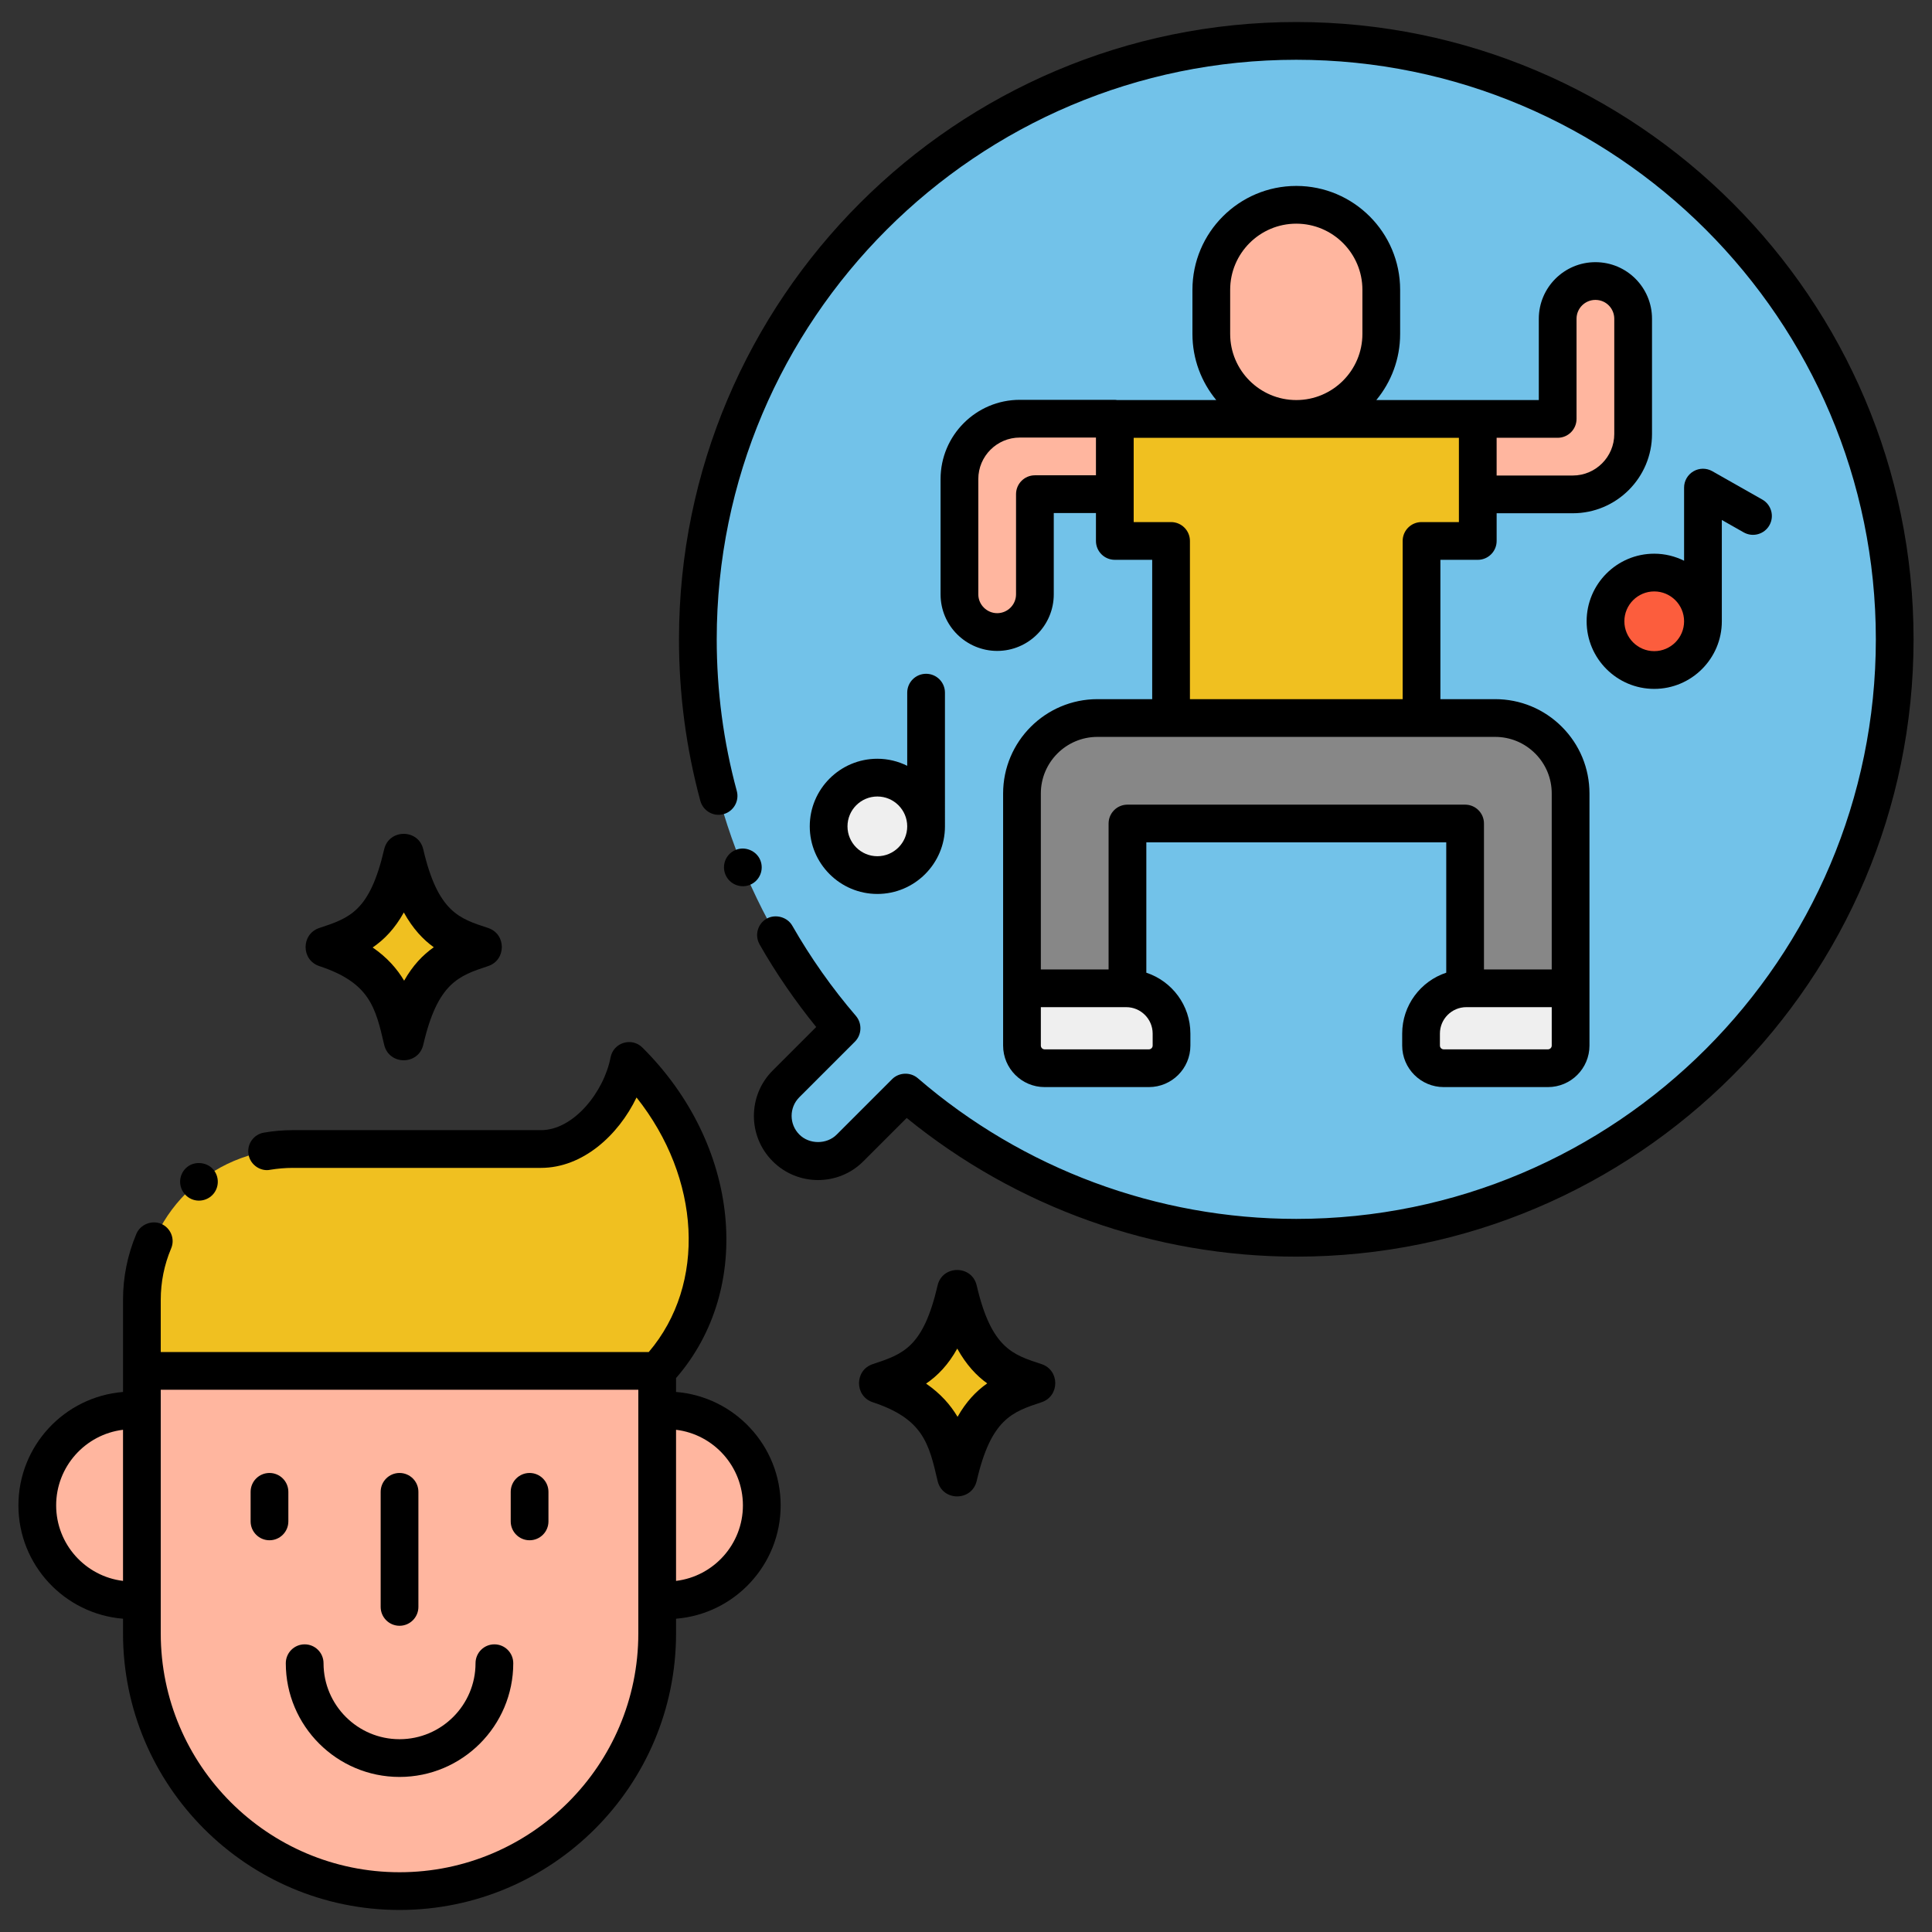 <?xml version="1.0" encoding="utf-8"?>
<!-- Generator: Adobe Illustrator 24.0.0, SVG Export Plug-In . SVG Version: 6.00 Build 0)  -->
<svg version="1.1" xmlns="http://www.w3.org/2000/svg" xmlns:xlink="http://www.w3.org/1999/xlink" x="0px" y="0px"
	 viewBox="0 0 256 256" enable-background="new 0 0 256 256" xml:space="preserve">
<rect x="0" y="0" width="256" height="256" fill="#333333" stroke="none"/>
<g id="Caption">
</g>
<g id="Icons">
	<g>
		<path fill="#F0C020" d="M87.081,181.651h-68.28v-9.4c0-11.046,8.954-20,20-20h32.874c5.7,0,10.609-6.078,11.684-11.671
			C95.245,152.392,97.487,170.566,87.081,181.651z"/>
		<path fill="#FFB69F" d="M17.52,186.881h1.28v25.17h-1.28c-6.95,0-12.58-5.63-12.58-12.58
			C4.94,192.554,10.534,186.881,17.52,186.881z"/>
		<path fill="#FFB69F" d="M100.94,199.471c0,6.947-5.62,12.58-12.58,12.58h-1.28v-25.17h1.28
			C95.31,186.881,100.94,192.521,100.94,199.471z"/>
		<path fill="#FFB69F" d="M52.94,250.581L52.94,250.581c-18.855,0-34.14-15.285-34.14-34.14v-34.79h68.28v34.79
			C87.08,235.296,71.795,250.581,52.94,250.581z"/>
		<path d="M64.676,122.961c-3.729-1.228-6.641-2.022-8.591-10.421c-0.635-2.737-4.548-2.73-5.181,0
			c-1.907,8.213-4.566,9.092-8.591,10.422c-2.424,0.801-2.43,4.248,0,5.051c6.686,2.209,7.444,5.476,8.591,10.421
			c0.637,2.743,4.545,2.742,5.182,0c1.905-8.212,4.709-9.139,8.591-10.421C67.1,127.211,67.106,123.764,64.676,122.961z"/>
		<path fill="#F0C020" d="M57.479,125.516c-1.47,1.03-2.79,2.42-3.93,4.43c-0.94-1.58-2.25-3.08-4.17-4.4
			c1.55-1.06,2.94-2.5,4.13-4.64C54.709,123.066,56.069,124.506,57.479,125.516z"/>
		<path d="M138.008,180.751c-3.729-1.228-6.641-2.022-8.591-10.421c-0.635-2.737-4.548-2.73-5.181,0
			c-1.907,8.213-4.566,9.092-8.591,10.422c-2.424,0.801-2.43,4.248,0,5.051c6.686,2.209,7.444,5.476,8.591,10.421
			c0.637,2.743,4.545,2.742,5.182,0c1.905-8.212,4.709-9.139,8.591-10.421C140.432,185.001,140.438,181.554,138.008,180.751z"/>
		<path fill="#F0C020" d="M130.811,183.306c-1.47,1.03-2.79,2.42-3.93,4.43c-0.94-1.58-2.25-3.08-4.17-4.4
			c1.55-1.06,2.94-2.5,4.13-4.64C128.041,180.856,129.401,182.296,130.811,183.306z"/>
		<path fill="#72C2E9" d="M171.765,5.417c-43.793,0-79.294,35.501-79.294,79.294c0,19.68,7.185,37.671,19.055,51.533l-7.372,7.372
			c-2.343,2.343-2.343,6.142,0,8.485c2.343,2.343,6.142,2.343,8.485,0l7.356-7.356c13.893,11.991,31.977,19.26,51.77,19.26
			c43.793,0,79.294-35.501,79.294-79.294S215.558,5.417,171.765,5.417z"/>
		<path fill="#FFB69F" d="M152.719,55.476v10h-15.59v13.268c0,2.761-2.239,5-5,5h0c-2.761,0-5-2.239-5-5V63.476c0-4.418,3.582-8,8-8
			H152.719z"/>
		<path fill="#FFB69F" d="M190.811,65.51v-10h15.59V42.243c0-2.761,2.239-5,5-5h0c2.761,0,5,2.239,5,5V57.51c0,4.418-3.582,8-8,8
			H190.811z"/>
		<path fill="#FFB69F" d="M171.765,55.51L171.765,55.51c-6.219,0-11.261-5.042-11.261-11.261v-5.851
			c0-6.219,5.042-11.261,11.261-11.261h0c6.219,0,11.261,5.042,11.261,11.261v5.851C183.026,50.468,177.984,55.51,171.765,55.51z"/>
		<polygon fill="#F0C020" points="195.811,55.51 147.719,55.51 147.719,71.679 155.171,71.679 155.171,95.142 188.359,95.142 
			188.359,71.679 195.811,71.679 		"/>
		<path fill="#878787" d="M198.112,95.142h-52.695c-5.523,0-10,4.477-10,10v25.813h13.978v-21.835h44.74v21.835h13.978l0-25.813
			C208.112,99.619,203.635,95.142,198.112,95.142z"/>
		<path fill="#EFEFEF" d="M138.417,141.544h13.816c1.657,0,3-1.343,3-3v-1.59c0-3.314-2.686-6-6-6h-13.816v7.59
			C135.417,140.201,136.76,141.544,138.417,141.544z"/>
		<path fill="#EFEFEF" d="M205.112,141.544h-13.816c-1.657,0-3-1.343-3-3v-1.59c0-3.314,2.686-6,6-6h13.816v7.59
			C208.112,140.201,206.769,141.544,205.112,141.544z"/>
		<circle fill="#FC5D3D" cx="219.194" cy="82.325" r="6.457"/>
		<circle fill="#EFEFEF" cx="116.254" cy="109.497" r="6.457"/>
		<path d="M16.301,214.489v1.952c0,20.203,16.437,36.64,36.64,36.64c20.204,0,36.64-16.437,36.64-36.64v-1.952
			c7.745-0.625,13.86-7.115,13.86-15.018c0-7.908-6.115-14.403-13.86-15.028V182.6c10.35-11.899,8.493-30.921-4.46-43.794
			c-1.419-1.409-3.84-0.663-4.217,1.302c-0.877,4.562-4.883,9.644-9.229,9.644H38.819c-0.007,0-0.013-0.002-0.019-0.002
			c-1.28,0-2.57,0.109-3.83,0.33c-1.36,0.229-2.28,1.52-2.04,2.89c0.239,1.432,1.657,2.294,2.88,2.03
			c0.976-0.159,1.981-0.249,2.977-0.25c0.005,0,0.009,0.001,0.014,0.001h32.874c5.534,0,10.254-4.311,12.67-9.33
			c8.497,10.689,9.306,24.701,1.619,33.73H21.301v-6.9c0-0.002-0.001-0.005-0.001-0.007c0.001-2.359,0.46-4.647,1.37-6.805
			c0.554-1.272-0.057-2.742-1.32-3.279c-1.25-0.521-2.76,0.09-3.28,1.33c-1.17,2.779-1.77,5.729-1.77,8.76
			c0,0.003,0.001,0.006,0.001,0.01v9.393v2.791c-7.745,0.625-13.86,7.12-13.86,15.028C2.44,207.375,8.555,213.865,16.301,214.489z
			 M89.58,189.454c4.985,0.604,8.86,4.866,8.86,10.017c0,5.146-3.875,9.402-8.86,10.007V189.454z M21.301,184.151h63.28
			c0,5.802,0,23.849,0,32.29c0,17.446-14.194,31.64-31.64,31.64s-31.64-14.193-31.64-31.64
			C21.301,204.709,21.301,195.884,21.301,184.151z M16.301,189.454v20.023c-4.985-0.604-8.86-4.861-8.86-10.007
			C7.44,194.32,11.316,190.059,16.301,189.454z"/>
		<path d="M35.708,204.093c1.381,0,2.5-1.119,2.5-2.5v-3.917c0-1.381-1.119-2.5-2.5-2.5s-2.5,1.119-2.5,2.5v3.917
			C33.208,202.974,34.327,204.093,35.708,204.093z"/>
		<path d="M70.173,204.093c1.381,0,2.5-1.119,2.5-2.5v-3.917c0-1.381-1.119-2.5-2.5-2.5s-2.5,1.119-2.5,2.5v3.917
			C67.673,202.974,68.792,204.093,70.173,204.093z"/>
		<path d="M52.94,215.424c1.381,0,2.5-1.119,2.5-2.5v-15.248c0-1.381-1.119-2.5-2.5-2.5s-2.5,1.119-2.5,2.5v15.248
			C50.44,214.305,51.559,215.424,52.94,215.424z"/>
		<path d="M52.94,235.454c8.31,0,15.07-6.761,15.07-15.07c0-1.381-1.119-2.5-2.5-2.5s-2.5,1.119-2.5,2.5
			c0,5.553-4.518,10.07-10.07,10.07s-10.07-4.518-10.07-10.07c0-1.381-1.119-2.5-2.5-2.5s-2.5,1.119-2.5,2.5
			C37.87,228.693,44.631,235.454,52.94,235.454z"/>
		<path d="M24.82,154.619c-0.01,0.01-0.01,0.01-0.01,0.01c-1.08,0.86-1.26,2.43-0.4,3.51c0.839,1.072,2.394,1.277,3.51,0.41
			c0-0.01,0-0.01,0.01-0.01c1.07-0.86,1.24-2.431,0.39-3.51C27.49,153.989,25.86,153.799,24.82,154.619z"/>
		<path d="M171.77,2.919c-45.102,0-81.796,36.687-81.8,81.784c0,0.002-0.001,0.004-0.001,0.006c0,7.26,0.95,14.47,2.83,21.41
			c0.357,1.298,1.696,2.132,3.07,1.76c1.33-0.36,2.12-1.74,1.76-3.07c-1.77-6.518-2.66-13.287-2.66-20.095c0-0.001,0-0.003,0-0.004
			c0-42.342,34.452-76.79,76.8-76.79c42.342,0,76.79,34.448,76.79,76.79c0,42.348-34.448,76.8-76.79,76.8
			c-18.417,0-36.23-6.621-50.156-18.643c-0.972-0.837-2.487-0.788-3.401,0.125l-7.348,7.348c-1.31,1.319-3.63,1.32-4.947-0.008
			c-1.362-1.362-1.367-3.578,0-4.944l7.37-7.37c0.922-0.926,0.959-2.418,0.132-3.397c-3.18-3.7-6.01-7.721-8.43-11.95
			c-0.65-1.16-2.24-1.601-3.41-0.94c-1.181,0.673-1.616,2.193-0.93,3.4c0,0.01,0,0.01,0,0.01c2.187,3.839,4.718,7.503,7.502,10.943
			l-5.77,5.77c-3.313,3.313-3.313,8.702-0.008,12.008c3.298,3.325,8.725,3.344,12.033,0.007l5.734-5.734
			c14.556,11.857,32.79,18.376,51.628,18.376c45.099,0,81.79-36.695,81.79-81.8C253.56,39.609,216.869,2.919,171.77,2.919z"/>
		<path d="M100.74,113.969c-0.51-1.24-2.01-1.87-3.26-1.35c-1.285,0.518-1.882,1.987-1.36,3.26c0.54,1.301,2.021,1.884,3.27,1.36
			C100.659,116.709,101.27,115.249,100.74,113.969z"/>
		<path d="M147.719,52.979H135.13c-5.79,0-10.5,4.71-10.5,10.5v15.27c0,4.22,3.445,7.5,7.5,7.5c4.136,0,7.5-3.364,7.5-7.5v-10.77
			h5.589v3.699c0,1.381,1.119,2.5,2.5,2.5h4.953v18.463h-7.254c-6.893,0-12.5,5.607-12.5,12.5v25.813v7.59
			c0,3.032,2.467,5.5,5.5,5.5h13.815c3.033,0,5.5-2.468,5.5-5.5v-1.59c0-3.756-2.452-6.946-5.838-8.067v-17.268h39.74v17.268
			c-3.386,1.121-5.838,4.311-5.838,8.067v1.59c0,3.032,2.467,5.5,5.5,5.5h13.816c3.033,0,5.5-2.468,5.5-5.5v-7.59
			c0-0.002,0-0.003,0-0.005v-25.808c0-3.339-1.3-6.478-3.661-8.839c-2.361-2.361-5.5-3.661-8.839-3.661h-7.253V74.179h4.953
			c1.381,0,2.5-1.119,2.5-2.5v-3.67H208.4c5.79,0,10.5-4.71,10.5-10.5v-15.27c0-4.136-3.339-7.5-7.5-7.5c-4.136,0-7.5,3.364-7.5,7.5
			v10.77h-8.09c-0.007,0-0.013,0.002-0.019,0.002h-13.423c1.972-2.382,3.158-5.436,3.158-8.762v-5.851
			c0-7.588-6.173-13.761-13.761-13.761s-13.761,6.173-13.761,13.761v5.851c0,3.326,1.187,6.38,3.158,8.762h-13.134
			C147.926,52.998,147.825,52.979,147.719,52.979z M145.219,62.979h-8.089c-1.381,0-2.5,1.119-2.5,2.5v13.27
			c0,1.379-1.122,2.5-2.5,2.5c-1.345,0-2.5-1.103-2.5-2.5v-15.27c0-3.032,2.467-5.5,5.5-5.5h10.089V62.979z M198.311,58.009h8.088
			c1.381,0,2.5-1.119,2.5-2.5v-13.27c0-1.379,1.122-2.5,2.5-2.5c1.429,0,2.5,1.151,2.5,2.5v15.27c0,3.032-2.467,5.5-5.5,5.5h-10.088
			V58.009z M152.733,136.954v1.59c0,0.275-0.224,0.5-0.5,0.5h-13.815c-0.276,0-0.5-0.225-0.5-0.5v-5.09h11.315
			C151.162,133.454,152.733,135.024,152.733,136.954z M205.613,138.544c0,0.275-0.224,0.5-0.5,0.5h-13.816
			c-0.276,0-0.5-0.225-0.5-0.5v-1.59c0-1.93,1.57-3.5,3.5-3.5h11.316V138.544z M198.112,97.642c2.003,0,3.887,0.78,5.304,2.197
			c1.417,1.416,2.196,3.3,2.196,5.303v23.313h-8.978v-19.335c0-1.381-1.119-2.5-2.5-2.5h-44.74c-1.381,0-2.5,1.119-2.5,2.5v19.335
			h-8.978v-23.313c0-4.136,3.364-7.5,7.5-7.5h9.754h33.187H198.112z M163.004,38.398c0-4.831,3.93-8.761,8.761-8.761
			s8.761,3.93,8.761,8.761v5.851c0,4.831-3.93,8.761-8.761,8.761s-8.761-3.93-8.761-8.761V38.398z M150.219,65.494
			c0-0.005,0.001-0.01,0.001-0.015s-0.001-0.01-0.001-0.015v-7.454h43.093v7.483c0,0.005-0.001,0.01-0.001,0.015
			s0.001,0.01,0.001,0.015v3.655h-4.953c-1.381,0-2.5,1.119-2.5,2.5v20.963h-28.187V71.679c0-1.381-1.119-2.5-2.5-2.5h-4.953V65.494
			z"/>
		<path d="M210.237,82.324c0,4.938,4.018,8.957,8.957,8.957s8.957-4.019,8.957-8.957V68.9l2.896,1.643
			c1.2,0.681,2.727,0.259,3.408-0.941c0.681-1.201,0.259-2.727-0.941-3.408l-6.63-3.76c-0.774-0.438-1.723-0.433-2.492,0.015
			c-0.769,0.448-1.242,1.271-1.242,2.16v9.692c-1.195-0.592-2.535-0.934-3.957-0.934C214.255,73.367,210.237,77.386,210.237,82.324z
			 M219.194,78.367c2.182,0,3.957,1.775,3.957,3.957s-1.775,3.957-3.957,3.957s-3.957-1.775-3.957-3.957
			S217.012,78.367,219.194,78.367z"/>
		<path d="M122.711,89.28c-1.381,0-2.5,1.119-2.5,2.5v9.693c-1.195-0.592-2.535-0.934-3.957-0.934c-4.939,0-8.957,4.019-8.957,8.957
			s4.018,8.957,8.957,8.957s8.957-4.019,8.957-8.957V91.78C125.211,90.399,124.092,89.28,122.711,89.28z M116.254,113.454
			c-2.182,0-3.957-1.775-3.957-3.957s1.775-3.957,3.957-3.957s3.957,1.775,3.957,3.957S118.436,113.454,116.254,113.454z"/>
	</g>
</g>
</svg>

